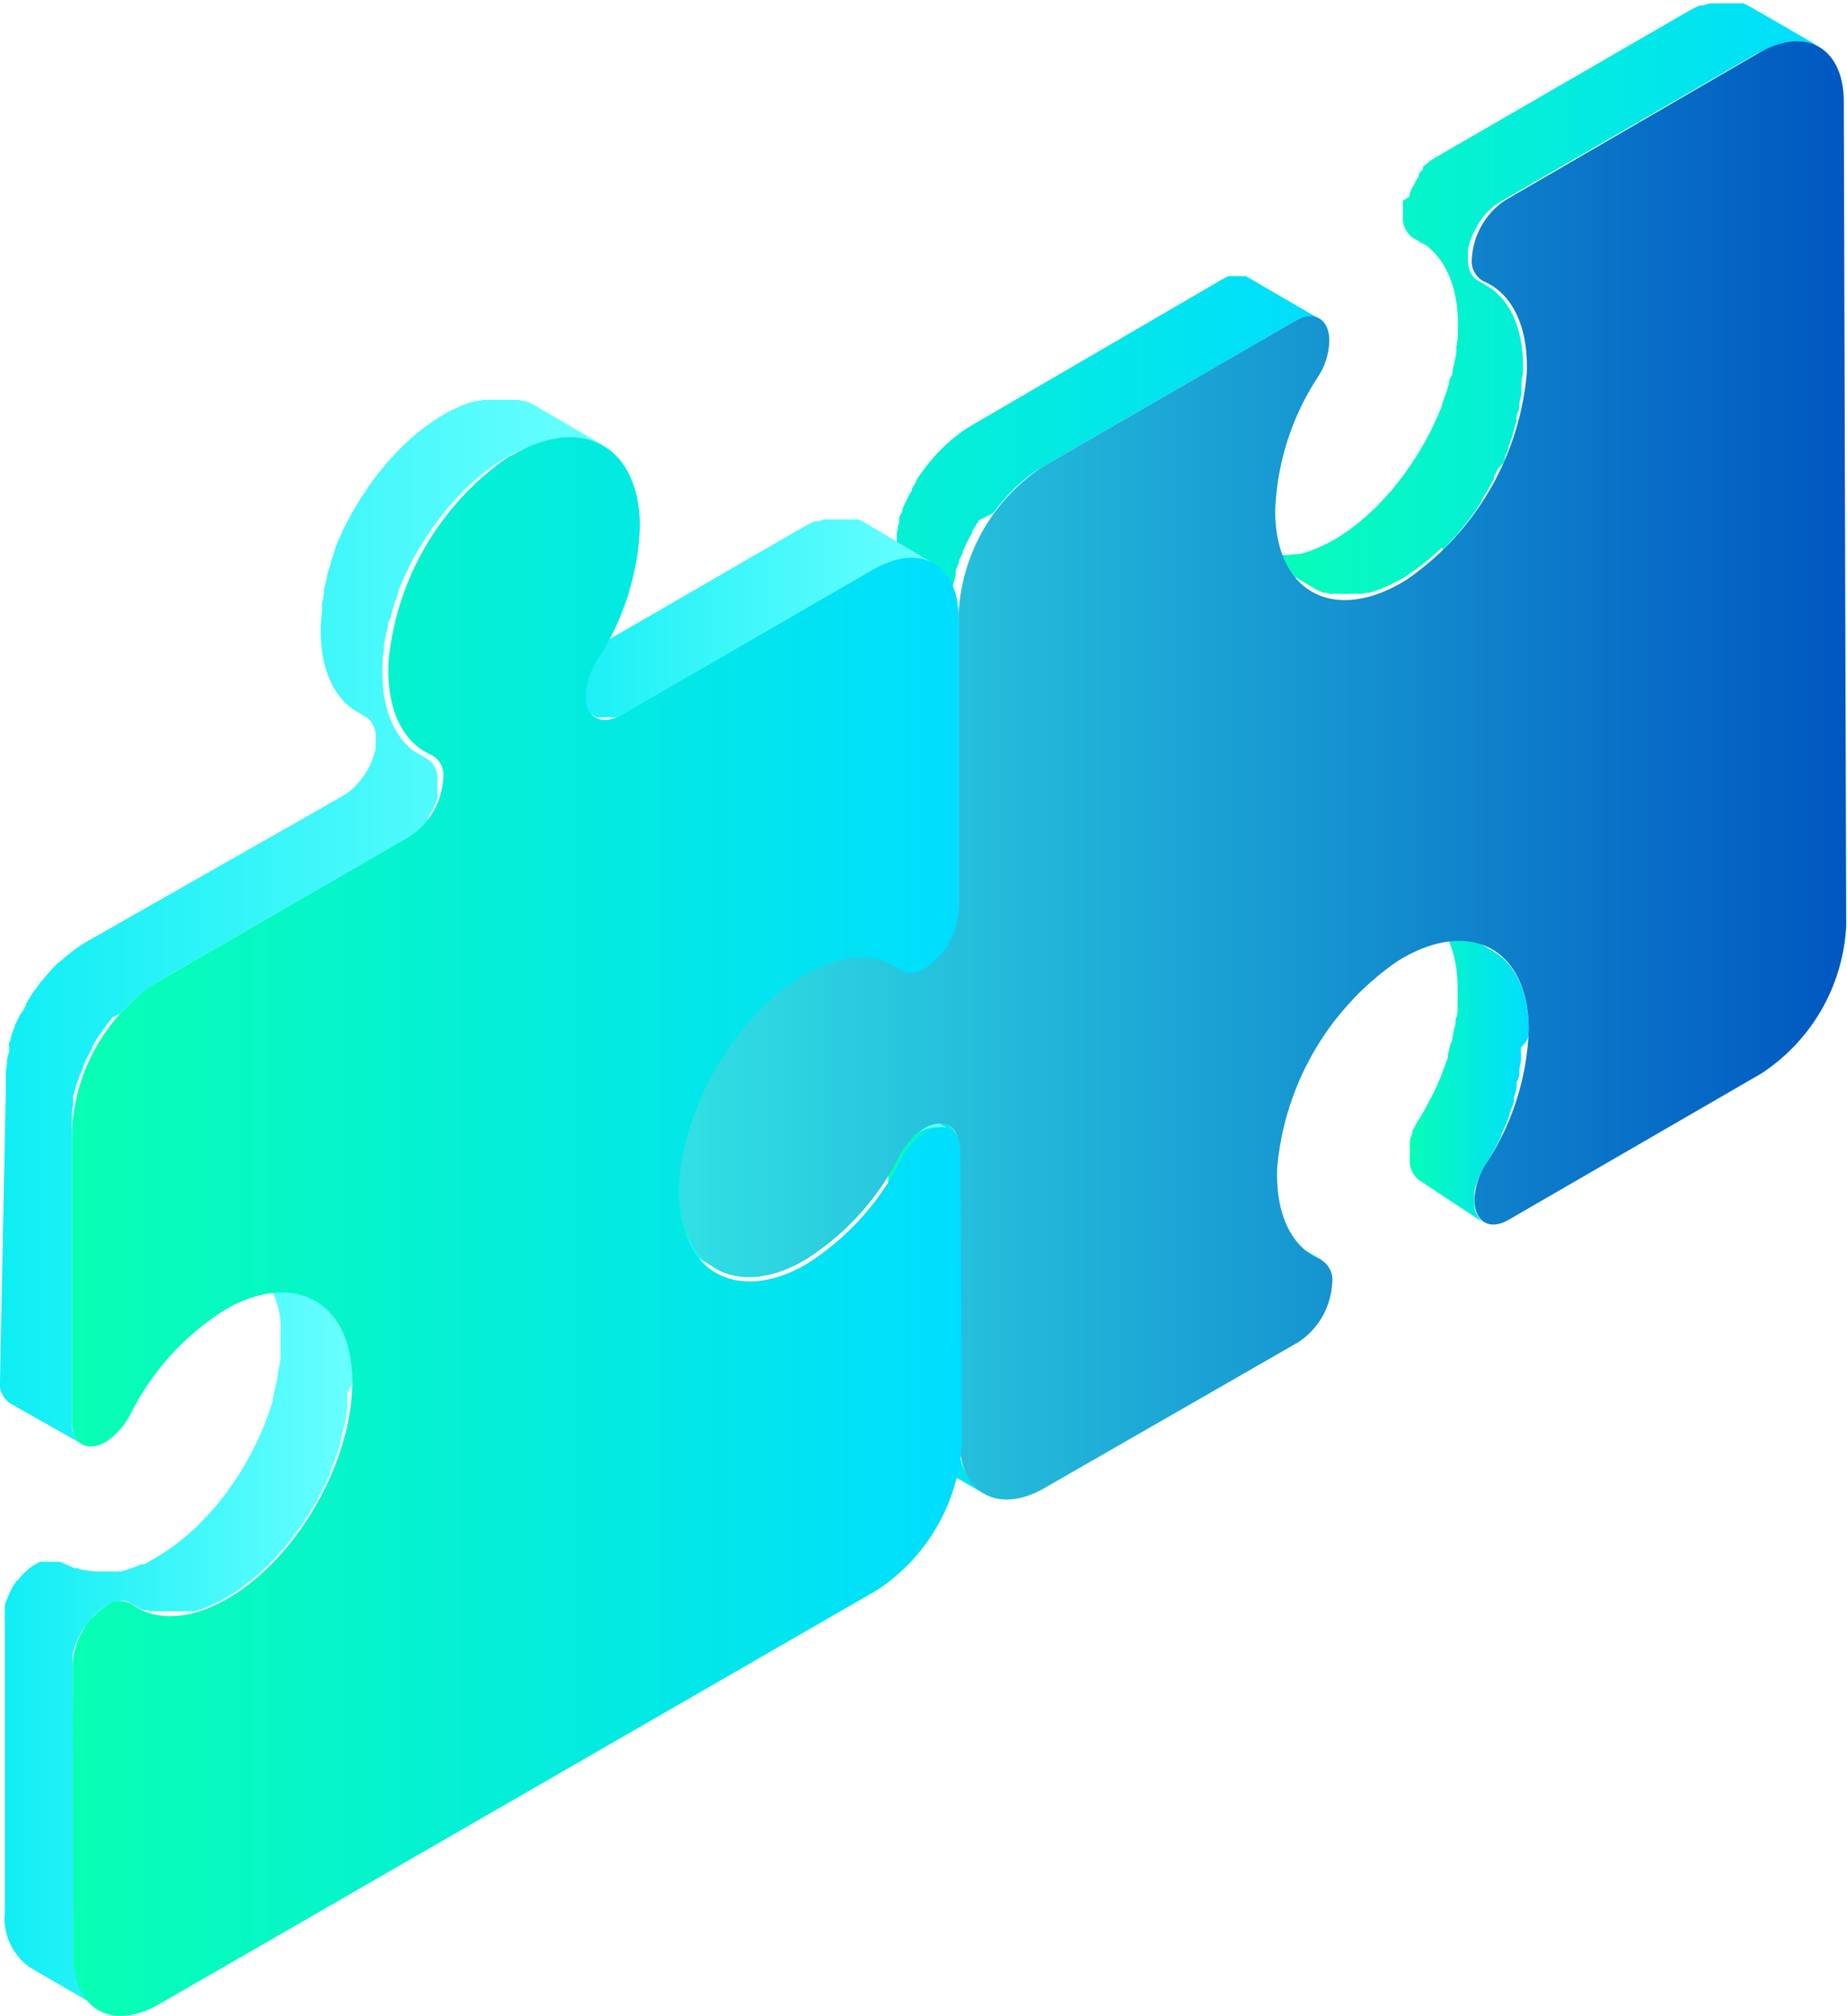 <svg xmlns="http://www.w3.org/2000/svg" xmlns:xlink="http://www.w3.org/1999/xlink" viewBox="0 0 92.16 100.53"><defs><style>.cls-1{fill:url(#未命名的渐变_153);}.cls-2{fill:url(#未命名的渐变_153-2);}.cls-3{fill:url(#未命名的渐变_153-3);}.cls-4{fill:url(#未命名的渐变_153-4);}.cls-5{fill:url(#未命名的渐变_153-5);}.cls-6{fill:url(#未命名的渐变_2);}.cls-7{fill:url(#未命名的渐变_2-2);}.cls-8{fill:url(#未命名的渐变_2-3);}.cls-9{fill:url(#未命名的渐变_2-4);}.cls-10{fill:url(#未命名的渐变_2-5);}.cls-11{fill:url(#未命名的渐变_3);}.cls-12{fill:url(#未命名的渐变_153-6);}</style><linearGradient id="未命名的渐变_153" x1="70.03" y1="53.13" x2="76.28" y2="53.13" gradientUnits="userSpaceOnUse"><stop offset="0" stop-color="#08ffb3"/><stop offset="1" stop-color="#0df"/></linearGradient><linearGradient id="未命名的渐变_153-2" x1="62" y1="61.74" x2="65.97" y2="61.74" xlink:href="#未命名的渐变_153"/><linearGradient id="未命名的渐变_153-3" x1="43.78" y1="64.29" x2="49.11" y2="64.29" xlink:href="#未命名的渐变_153"/><linearGradient id="未命名的渐变_153-4" x1="61.91" y1="14.94" x2="90.8" y2="14.94" xlink:href="#未命名的渐变_153"/><linearGradient id="未命名的渐变_153-5" x1="30.29" y1="38.5" x2="65.84" y2="38.5" xlink:href="#未命名的渐变_153"/><linearGradient id="未命名的渐变_2" x1="32.22" y1="59.02" x2="47.42" y2="59.02" gradientUnits="userSpaceOnUse"><stop offset="0" stop-color="#0feef4"/><stop offset="1" stop-color="#69ffff"/></linearGradient><linearGradient id="未命名的渐变_2-2" x1="41.1" y1="47.26" x2="44.98" y2="47.26" xlink:href="#未命名的渐变_2"/><linearGradient id="未命名的渐变_2-3" x1="26.17" y1="30.83" x2="46.6" y2="30.83" xlink:href="#未命名的渐变_2"/><linearGradient id="未命名的渐变_2-4" x1="0.08" y1="81.52" x2="17.58" y2="81.52" xlink:href="#未命名的渐变_2"/><linearGradient id="未命名的渐变_2-5" x1="0" y1="45.88" x2="30.1" y2="45.88" xlink:href="#未命名的渐变_2"/><linearGradient id="未命名的渐变_3" x1="33.83" y1="38.42" x2="92.16" y2="38.42" gradientUnits="userSpaceOnUse"><stop offset="0" stop-color="#31e0e4"/><stop offset="1" stop-color="#0057c0"/></linearGradient><linearGradient id="未命名的渐变_153-6" x1="3.55" y1="61.17" x2="47.96" y2="61.17" xlink:href="#未命名的渐变_153"/></defs><title>资源 72</title><g id="图层_2" data-name="图层 2"><g id="图层_3" data-name="图层 3"><path class="cls-1" d="M76.28,51.4c0-2-.71-3.38-1.83-4L70.9,45.31c1.13.65,1.83,2,1.83,4,0,.25,0,.5,0,.74a1.8,1.8,0,0,0,0,.22c0,.16,0,.32-.07.48s0,.31-.07.46-.06.3-.1.45,0,.2-.07.3-.11.4-.17.6a1,1,0,0,0,0,.16c-.09.25-.18.5-.28.75l-.06.17c-.09.21-.18.43-.28.64l-.06.13c-.12.24-.24.48-.37.71l-.09.17c-.13.23-.27.47-.41.69l-.08.13s0,.09-.07.14l-.08.14v.05l0,.09-.06.15-.06.16v.07l0,.11a1.33,1.33,0,0,0,0,.19s0,.07,0,.1v.07s0,.05,0,.07a1.94,1.94,0,0,0,0,.33,1.19,1.19,0,0,0,.49,1.09L74.07,61a1.17,1.17,0,0,1-.5-1.09,2.85,2.85,0,0,1,0-.4.17.17,0,0,1,0-.07,2,2,0,0,1,.1-.4v0a3,3,0,0,1,.17-.44h0a4.92,4.92,0,0,1,.24-.45l.27-.44.14-.25.09-.17.06-.11q.15-.27.27-.54l0-.06.06-.13c.06-.12.11-.23.16-.35l.12-.29c0-.06.05-.11.07-.17l0-.1c.08-.2.15-.4.22-.59,0,0,0,0,0-.06a1,1,0,0,0,0-.16c.05-.14.09-.28.13-.42a1.16,1.16,0,0,0,0-.18c0-.1,0-.2.08-.3l.06-.24,0-.21c0-.15.06-.3.08-.46s0-.14,0-.21a2.45,2.45,0,0,0,0-.27l0-.21C76.27,51.89,76.28,51.64,76.28,51.4Z"/><path class="cls-2" d="M62.41,60.81l-.07,0A2.16,2.16,0,0,1,62,60.6l3.55,2.07h0l.3.15.09,0-3.55-2.06Z"/><path class="cls-3" d="M47.86,71.75l0-14.51a1.19,1.19,0,0,0-.49-1.09l-3.55-2.06a1.18,1.18,0,0,1,.5,1.09l0,14.51a3,3,0,0,0,1.24,2.74l3.55,2.06A3,3,0,0,1,47.86,71.75Z"/><path class="cls-4" d="M88.47,2.31l.3-.1L89,2.15l.17,0,.23,0h.46l.32,0,.07,0,.24.07.07,0,.28.14L87.25.29l0,0L87,.17l0,0-.07,0-.11,0-.12,0-.08,0h0l-.26,0h-.6l-.1,0-.18,0-.09,0-.1,0-.3.1-.11,0-.06,0a5.16,5.16,0,0,0-.53.26L71.58,7.88a2.18,2.18,0,0,0-.31.22l-.1.08L71,8.32,71,8.38l0,.06-.07.07-.14.17,0,.06,0,0,0,.06-.1.15a1.09,1.09,0,0,0-.08.15h0l-.06.12-.08.14-.06.13h0a1,1,0,0,0-.07.15,1,1,0,0,0,0,.16L70,10v0l0,0a1.42,1.42,0,0,0,0,.2.5.5,0,0,0,0,.12s0,0,0,.06a.07.07,0,0,1,0,.05c0,.12,0,.23,0,.34a1.2,1.2,0,0,0,.5,1.09l.68.39c1,.77,1.64,2.22,1.56,4.24,0,.25,0,.5-.07.76l0,.22c0,.2-.06.4-.1.61l-.09.36c0,.11,0,.23-.08.34s-.09.3-.13.45a2.17,2.17,0,0,0-.07.24l-.24.67,0,.07c-.08.2-.16.4-.25.59l-.09.2c-.07.16-.15.32-.23.48a1.74,1.74,0,0,1-.1.19c-.11.21-.22.42-.34.62h0c-.12.21-.25.42-.38.62l-.13.2c-.09.14-.19.27-.28.4l-.19.26-.25.33c-.09.11-.18.21-.26.32s-.16.17-.23.26l-.45.48-.19.19-.16.15a3.73,3.73,0,0,1-.36.32l-.18.16c-.12.1-.24.2-.37.29l-.16.13-.55.37-.25.15c-.19.11-.38.2-.57.29l-.15.07c-.19.08-.37.16-.55.22h0l-.46.13-.25,0-.34.05-.19,0a2.67,2.67,0,0,1-.4,0h-.09a3.4,3.4,0,0,1-.46-.06l-.12,0-.34-.1-.11,0a3.11,3.11,0,0,1-.41-.2l3.55,2.07h0l.32.16.06,0,.11,0,.16.06.18,0,.11,0,.06,0,.38,0H67a1.5,1.5,0,0,0,.3,0h.29l.17,0,.16,0,.26-.05.14,0,.32-.1h0a3.12,3.12,0,0,0,.39-.15l.15-.07.15-.06.58-.3.25-.15.54-.37.17-.13.37-.29.18-.16.36-.32.16-.15L72,27.4a1.59,1.59,0,0,1,.13-.13l.44-.48.1-.1.13-.16c.09-.11.18-.21.26-.32l.12-.15.14-.18c.06-.08.12-.17.19-.25l.1-.14c.06-.09.11-.18.17-.26l.14-.21a.22.22,0,0,0,0-.08c.12-.17.22-.35.33-.53h0l.29-.52,0-.1a1.74,1.74,0,0,1,.1-.19l.12-.24L75,23.1l.09-.2a.54.54,0,0,1,0-.11c.07-.16.13-.31.19-.47a.3.3,0,0,1,0-.08v0a5.89,5.89,0,0,0,.21-.59.14.14,0,0,0,0-.06l.08-.24c0-.11.07-.22.1-.34l0-.11c0-.11,0-.23.08-.34a2.44,2.44,0,0,0,.06-.26s0-.07,0-.1c0-.21.08-.41.11-.61a1.13,1.13,0,0,1,0-.18v0c0-.25,0-.51.07-.76.09-2.19-.63-3.73-1.83-4.42l-.55-.32a1.29,1.29,0,0,1-.36-1,2.56,2.56,0,0,1,0-.39s0,0,0-.06a2.22,2.22,0,0,1,.09-.37v0a3.25,3.25,0,0,1,.15-.4h0c.06-.13.13-.26.2-.39h0c.07-.13.15-.25.23-.37l0,0a3.36,3.36,0,0,1,.24-.29l.06-.06a1.94,1.94,0,0,1,.21-.2l.1-.09a3.05,3.05,0,0,1,.32-.22l12.63-7.3a5.28,5.28,0,0,1,.54-.26Z"/><path class="cls-5" d="M49.56,25.59l.12-.16c.06-.08.12-.17.19-.25s.11-.13.17-.2l.16-.18c.09-.11.19-.21.28-.3l.18-.19.15-.13.24-.21.14-.12.27-.2.13-.1.41-.26L64.63,16a1.66,1.66,0,0,1,.31-.14l.06,0a1,1,0,0,1,.28-.07h0a.82.82,0,0,1,.27,0h0a1.06,1.06,0,0,1,.25.09h0l-3.55-2.06h0l-.08-.05-.09,0h-.44l-.15,0-.06,0-.06,0-.08,0-.24.12L48.45,21.23l-.41.26-.12.09-.27.21-.15.12-.24.21-.14.13-.09.09-.09.09c-.1.1-.2.2-.29.31l-.09.09-.07.09-.17.2a.69.69,0,0,1-.11.13l-.08.12-.12.16-.08.11-.13.19-.08.13,0,.05c-.07.12-.14.24-.22.36v0a.43.43,0,0,1,0,.07l-.15.27-.06.12-.06.13-.06.11-.14.3s0,0,0,.05v0c0,.13-.11.25-.16.38a.14.14,0,0,1,0,.07c0,.05,0,.1,0,.14s0,.13-.07.19l0,.15a1.21,1.21,0,0,1-.05.18l0,.11c0,.06,0,.13,0,.19a2.25,2.25,0,0,0,0,.22.24.24,0,0,0,0,.08l0,.16-.06.33s0,.07,0,.1a1.49,1.49,0,0,0,0,.21.77.77,0,0,0,0,.15c0,.16,0,.32,0,.47l0,14.46a2.56,2.56,0,0,1,0,.39.13.13,0,0,1,0,.06,2.74,2.74,0,0,1-.08.37v0a3,3,0,0,1-.14.39v0a3.39,3.39,0,0,1-.18.39l0,0c-.07.13-.15.26-.23.38h0a2.91,2.91,0,0,1-.26.33l0,.05-.23.23-.09.08a2.52,2.52,0,0,1-.33.24,2,2,0,0,1-.3.14l-.06,0-.28.06h0a1.2,1.2,0,0,1-.27,0h0l-.14,0L41,45.94l0,0-.31-.16-.07,0-.1,0a1.15,1.15,0,0,0-.17-.06l-.18,0-.11,0H40a2.32,2.32,0,0,0-.38,0h-.11c-.1,0-.2,0-.3,0h-.11l-.18,0h-.18l-.16,0-.25,0-.14,0-.33.1h0l-.38.14-.16.08-.15.06-.58.3c-.2.12-.41.25-.61.39l-.19.14-.4.31-.21.17-.37.33-.21.19-.11.1-.15.16c-.14.14-.27.29-.41.44l-.12.12-.14.18-.24.29-.13.15-.18.25-.16.22-.08.1-.34.51,0,0h0l-.33.54-.07.13a1.62,1.62,0,0,1-.1.18l-.12.22-.18.34-.06.14,0,0c-.09.18-.17.36-.25.55l0,.09c0,.06-.05.11-.07.17l-.12.3-.09.26c0,.06-.05.13-.08.2l0,.13c-.06.17-.11.33-.16.5l0,.11v0c-.06.25-.12.49-.17.73v0a8.17,8.17,0,0,0-.14.84v0c0,.16,0,.32,0,.48a2.46,2.46,0,0,0,0,.26,6.45,6.45,0,0,0,0,.76,4.28,4.28,0,0,0,1.83,3.73l3.55,2.06a4.22,4.22,0,0,1-1.83-3.73c0-.25,0-.5,0-.76l0-.26c0-.17,0-.33,0-.51s.09-.56.15-.84a7.2,7.2,0,0,1,.19-.77l0-.11c.06-.21.13-.42.2-.63s.05-.13.07-.2.14-.37.22-.56a1.22,1.22,0,0,1,.07-.17c.1-.23.2-.46.31-.69,0-.05.05-.09.07-.13.1-.2.19-.38.3-.57l.1-.18c.13-.23.26-.45.4-.67l0,0c.13-.21.27-.41.42-.61s.1-.15.16-.22.2-.27.31-.4.15-.19.23-.29l.27-.3c.13-.15.27-.29.4-.43L38.1,50l.2-.19.37-.33a1.84,1.84,0,0,1,.22-.17l.4-.31.19-.14c.2-.14.4-.27.61-.39s.38-.2.57-.29l.15-.07.54-.22h0l.47-.13.25-.05.33,0,.19,0h.49a3.55,3.55,0,0,1,.47.06l.11,0a1.91,1.91,0,0,1,.34.1l.11,0,.18.09.57.33h0l.08,0,.09,0h.44l.15,0,.07,0,.06,0,.07,0,.24-.12a2.43,2.43,0,0,0,.32-.24.39.39,0,0,0,.1-.08l.12-.11.11-.12,0,0,0,0A2.09,2.09,0,0,1,47,47.3l.09-.13h0v0l.1-.15.09-.14a.43.43,0,0,0,0-.07v0l0-.06.08-.15.07-.15v0a1,1,0,0,1,0-.1l.06-.17s0-.08,0-.13V45.9a1.17,1.17,0,0,0,0-.2l0-.14s0,0,0-.06,0,0,0,0,0-.23,0-.34l0-14.46c0-.15,0-.31,0-.47s0-.1,0-.15,0-.2,0-.3l.06-.34c0-.08,0-.16,0-.24l.06-.21a2.81,2.81,0,0,1,.08-.31.84.84,0,0,1,0-.17c0-.12.07-.23.12-.35a1.21,1.21,0,0,1,.05-.14c0-.15.12-.31.18-.46l0-.06c.06-.14.13-.27.19-.41l.07-.13a2.82,2.82,0,0,1,.21-.38.3.3,0,0,1,0-.08,5.08,5.08,0,0,1,.27-.43l.08-.13Z"/><path class="cls-6" d="M46.86,56.22h0a.81.81,0,0,1,.27,0h0a.77.77,0,0,1,.25.1h0l-3.55-2.06h0l-.08,0-.09,0-.06,0h-.38l-.15,0-.06,0-.06,0-.08,0-.23.11a2,2,0,0,0-.33.24.39.39,0,0,0-.1.08.86.86,0,0,0-.14.13l-.11.11,0,0,0,0-.13.17-.12.15h0l-.09.13-.08.14a1.09,1.09,0,0,0-.08.15h0c-.13.24-.27.48-.41.72a1.74,1.74,0,0,1-.11.18c-.12.19-.24.39-.37.58l-.09.12a8.05,8.05,0,0,1-.49.66c-.05.08-.12.15-.18.23s-.23.28-.35.41-.28.31-.42.45l-.24.25-.16.15-.43.39-.21.17a4.46,4.46,0,0,1-.43.33l-.19.14a6.29,6.29,0,0,1-.64.41,3.65,3.65,0,0,1-.34.18,4.89,4.89,0,0,1-.57.27l-.07,0-.46.16-.1,0-.29.07-.28.05a2.6,2.6,0,0,1-.39,0h-.11a3.49,3.49,0,0,1-.46,0h-.12l-.33-.05-.13,0-.31-.1-.1,0a3.54,3.54,0,0,1-.39-.19h0l3.54,2.06,0,0a1.77,1.77,0,0,0,.31.15l0,0,.1,0,.2.07.11,0,.14,0,.1,0a1.6,1.6,0,0,0,.23,0h.69l.34,0h0l.27-.06.23-.05.07,0,.09,0,.47-.16.06,0h0c.18-.07.37-.16.55-.25l.34-.19a7.49,7.49,0,0,0,.63-.41l.2-.14c.14-.1.29-.21.43-.33l.2-.17c.15-.12.3-.26.44-.39l.16-.15,0-.05.19-.2.42-.44.07-.08.28-.34.18-.23a.1.1,0,0,0,0,0c.15-.18.28-.37.42-.56l0,0a.83.83,0,0,0,.08-.12c.09-.12.17-.25.25-.37a2.39,2.39,0,0,0,.13-.21l.11-.18.09-.14c.1-.18.2-.35.29-.53l0,0a3.07,3.07,0,0,1,.26-.43h0c.1-.13.19-.25.3-.37l0,0c.08-.09.16-.16.24-.24l.1-.08.33-.24a2.22,2.22,0,0,1,.32-.14l.06,0A1.31,1.31,0,0,1,46.86,56.22Z"/><path class="cls-7" d="M41.1,46.12l.27.17.07.05L45,48.4l-.07,0a1.78,1.78,0,0,0-.27-.17Z"/><path class="cls-8" d="M44.1,28.13l.17-.07.3-.1.19-.05.17,0,.23,0h.46a3,3,0,0,1,.31,0l.08,0,.23.07.08,0a1.75,1.75,0,0,1,.28.13L43.05,26l0,0-.22-.1,0,0-.07,0-.11,0-.13,0-.07,0h0l-.26,0h-.6l-.11,0-.17,0-.1,0-.09,0-.3.1-.11,0-.06,0a5.16,5.16,0,0,0-.53.26L27.43,33.6l-.32.15-.06,0-.29.06h0a1.37,1.37,0,0,1-.29,0h0a.82.82,0,0,1-.26-.1l3.55,2.06h0a.2.2,0,0,0,.08,0l.1,0h.46l.15,0,.07,0,.06,0,.08,0a1.42,1.42,0,0,0,.25-.12L43.56,28.4A4.53,4.53,0,0,1,44.1,28.13Z"/><path class="cls-9" d="M17.57,68.6a5.17,5.17,0,0,0-.79-2.75,3.22,3.22,0,0,0-1-1l-3.55-2.06A4.24,4.24,0,0,1,14,66.54c0,.25,0,.5,0,.75,0,.09,0,.17,0,.26s0,.34-.05.51-.09.57-.15.85-.11.51-.18.77c0,0,0,.07,0,.11-.06.21-.12.42-.2.63,0,.06-.05.13-.07.2l-.21.56a1.22,1.22,0,0,0-.07.17c-.1.23-.21.46-.32.69a.54.54,0,0,1-.07.13q-.13.28-.3.57a1.62,1.62,0,0,1-.1.18c-.12.23-.26.45-.4.67v0l-.42.62c-.05.07-.11.14-.16.22l-.31.4-.24.29-.26.3-.41.43-.26.27-.21.19c-.12.11-.24.22-.37.32L9,76.83l-.4.31-.2.14-.6.38L7.2,78,7.05,78c-.18.08-.36.16-.54.22h0c-.16.06-.32.1-.47.14l-.26,0-.33,0-.19,0H4.75a3.55,3.55,0,0,1-.47-.06l-.11,0-.34-.1-.11,0-.18-.08L3,77.88H3l-.08,0-.09,0H2.35l-.15,0-.07,0-.06,0-.07,0L1.77,78a2.27,2.27,0,0,0-.32.22l-.1.08-.15.14-.07.07,0,0a.23.23,0,0,1-.07.07l-.13.17-.05.06,0,0s0,0-.05,0l-.09.15-.09.14v0h0l-.06.12a.61.61,0,0,0-.07.14.91.91,0,0,0-.07.14h0l-.06.15L.24,80l0,.08v0a.43.43,0,0,1,0,0,1.46,1.46,0,0,0,0,.2.5.5,0,0,0,0,.12.13.13,0,0,0,0,.06.13.13,0,0,0,0,.06,1.83,1.83,0,0,0,0,.33l0,14.52a3,3,0,0,0,1.24,2.73l3.55,2.06a3,3,0,0,1-1.25-2.73L3.62,83a2.56,2.56,0,0,1,0-.39.13.13,0,0,0,0-.06,2.49,2.49,0,0,1,.09-.37v0a4,4,0,0,1,.15-.4h0c.06-.14.13-.27.2-.4h0A3.17,3.17,0,0,1,4.35,81l0,0a3.47,3.47,0,0,1,.25-.29l0-.06a1.37,1.37,0,0,1,.22-.2L5,80.28a3.05,3.05,0,0,1,.32-.22,1.66,1.66,0,0,1,.31-.14l.06,0A1.34,1.34,0,0,1,6,79.83H6a1.29,1.29,0,0,1,.28,0h0l.13.05.46.26,0,0a1.87,1.87,0,0,0,.32.15l.06,0,.1,0,.17.06.18,0,.11,0h.06l.38,0h.52l.19,0,.17,0,.16,0,.25,0,.14,0,.33-.1h0l.38-.14.17-.08.15-.07a5.21,5.21,0,0,0,.57-.3c.21-.11.41-.25.61-.38l.19-.14.41-.31.21-.17.37-.33.2-.19.11-.1.16-.17c.13-.14.27-.28.4-.43l.12-.13.15-.17.24-.29.12-.16.18-.24.16-.22.08-.1c.12-.17.23-.34.34-.52l0,0h0c.12-.17.22-.35.33-.53s0-.08.07-.13a1.62,1.62,0,0,0,.1-.18l.12-.22a3.84,3.84,0,0,0,.18-.35s0-.08.07-.13,0,0,0,0c.09-.18.17-.36.25-.55a.36.36,0,0,0,0-.09,1.22,1.22,0,0,0,.07-.17c0-.1.09-.2.12-.3a2,2,0,0,0,.1-.26c0-.06.05-.13.07-.2s0-.09.05-.13l.15-.5,0-.11v0q.1-.36.18-.72v0c.06-.28.11-.57.15-.85v0c0-.17,0-.33,0-.49l0-.25C17.58,69.1,17.58,68.85,17.57,68.6Z"/><path class="cls-10" d="M26.36,22.3c.18-.08.36-.16.54-.22h0l.46-.13.26-.05c.11,0,.22,0,.33-.06h.19a2.71,2.71,0,0,1,.4,0h.09a3.55,3.55,0,0,1,.47.06l.11,0,.34.1.11,0,.41.19-3.54-2.06,0,0L26.21,20l-.07,0-.1,0-.17-.06-.18,0-.11,0-.06,0-.38,0h-.52l-.19,0-.17,0-.16,0-.26.06-.13,0-.33.1h0l-.38.14-.16.08-.15.06q-.29.14-.57.3l-.25.15-.55.37-.17.13-.37.29-.18.15-.36.33-.15.15s0,0-.07.06l-.12.13c-.16.16-.3.31-.45.48l-.1.1a1.83,1.83,0,0,1-.13.16l-.26.32-.12.15a1.18,1.18,0,0,0-.13.18c-.07.08-.13.17-.19.25l-.1.14-.18.26c0,.07-.09.14-.14.21l-.05.08-.33.53h0v0c-.1.17-.2.34-.29.52l-.06.1-.09.19-.13.24-.1.24-.09.19-.06.12c-.07.16-.13.32-.19.47l0,.08v0l-.21.59s0,0,0,.06-.05.16-.07.23-.07.23-.11.34,0,.08,0,.12l-.09.34-.06.26s0,.07,0,.1c0,.21-.07.41-.1.61a1.22,1.22,0,0,0,0,.17.09.09,0,0,1,0,.05c0,.25-.05.51-.06.76-.09,2.19.62,3.73,1.82,4.42l.55.33a1.25,1.25,0,0,1,.36,1,2.56,2.56,0,0,1,0,.39.13.13,0,0,1,0,.06c0,.12-.05.25-.08.37v0c-.05.13-.09.26-.15.4h0a3,3,0,0,1-.21.4h0a2.25,2.25,0,0,1-.24.36l0,0a2.48,2.48,0,0,1-.25.3l-.06.06a2,2,0,0,1-.21.2l-.1.09a2.27,2.27,0,0,1-.32.22L4.25,47l-.41.26-.13.1-.26.2-.15.12-.24.21L2.92,48l-.1.09-.09.09c-.09.1-.19.2-.28.31l-.09.09-.07.09-.17.2A.69.69,0,0,1,2,49l-.08.12-.12.16-.08.11-.13.19a.57.57,0,0,0-.08.13l0,0-.22.36v0a.3.3,0,0,0,0,.08l-.15.26L1,50.6l-.06.13-.06.11-.14.3a.14.14,0,0,0,0,.06h0c-.06.13-.11.25-.16.38a.64.64,0,0,1,0,.07,1.21,1.21,0,0,0-.05.14c0,.07,0,.13-.07.19s0,.1,0,.15,0,.12,0,.18l0,.11a1.33,1.33,0,0,0-.05.19l-.06.22s0,0,0,.08a.76.76,0,0,0,0,.16l-.06.34a.29.29,0,0,1,0,.09,1.49,1.49,0,0,1,0,.21c0,.05,0,.1,0,.15s0,.32,0,.47L0,68.86A1.17,1.17,0,0,0,.54,70L4.08,72a1.18,1.18,0,0,1-.49-1.09l0-14.51a3.85,3.85,0,0,1,0-.48s0-.1,0-.15,0-.2,0-.3a1.86,1.86,0,0,1,.06-.34,2,2,0,0,1,0-.24,1.6,1.6,0,0,0,0-.21l.09-.31a.84.84,0,0,1,.05-.17c0-.12.07-.23.11-.34a.88.88,0,0,0,.05-.15l.19-.46,0-.06c.06-.14.12-.27.19-.41a.83.83,0,0,1,.07-.13c.06-.13.13-.25.2-.38l0-.08.26-.43.09-.13.21-.3.12-.16c.06-.08.12-.17.19-.25l.16-.2L6,50.55a2.68,2.68,0,0,1,.28-.3l.18-.19.15-.13.24-.21L7,49.6l.27-.2.13-.1L7.8,49l12.63-7.29a2.27,2.27,0,0,0,.32-.22l.1-.09.15-.13.06-.07.06-.06.06-.07.14-.16,0-.06,0,0,0-.06a.71.71,0,0,0,.1-.14l.09-.15h0l.07-.12s.05-.09.07-.14l.06-.14h0l.06-.15.06-.16s0-.06,0-.08v0l0,0c0-.07,0-.13,0-.2s0-.08,0-.12,0,0,0-.06a.43.43,0,0,1,0-.05c0-.12,0-.23,0-.34a1.22,1.22,0,0,0-.49-1.09l-.7-.4c-1-.76-1.63-2.21-1.55-4.23,0-.25,0-.51.07-.76l0-.22c0-.2.07-.4.11-.61s.05-.24.08-.36,0-.23.08-.34.09-.3.14-.45a2.17,2.17,0,0,1,.07-.24c.07-.22.15-.45.23-.67,0,0,0-.05,0-.08.07-.19.16-.39.24-.58l.09-.2.23-.48a1.74,1.74,0,0,0,.1-.19c.11-.21.22-.42.34-.62v0l.38-.61.14-.21.27-.4c.07-.08.13-.17.19-.25l.26-.33c.08-.11.17-.21.26-.32s.15-.17.23-.26.29-.32.44-.48l.19-.19.16-.15.36-.32.18-.16.37-.29.17-.13.54-.37.25-.15.58-.3Z"/><path class="cls-11" d="M87.76,2.64C90.12,1.29,92,2.38,92,5.08l.12,41.1a9.37,9.37,0,0,1-4.25,7.36L75.27,60.83c-.93.54-1.69.11-1.7-1a3.53,3.53,0,0,1,.58-1.8,13,13,0,0,0,2.13-6.66c0-4-2.83-5.59-6.3-3.59l-.25.15a14,14,0,0,0-6,10.29c-.1,2.38.76,4,2.15,4.58A1.16,1.16,0,0,1,66.47,64a3.76,3.76,0,0,1-1.69,2.93L52.14,74.19c-2.35,1.36-4.27.27-4.28-2.44l0-14.51c0-1.08-.76-1.51-1.7-1a3.5,3.5,0,0,0-1.28,1.4,13,13,0,0,1-4.71,5.19l-.34.19c-3.22,1.66-5.82.13-5.95-3.49-.16-4,2.7-9.08,6.25-11.13,1.88-1.08,3.57-1.1,4.73-.26a1.16,1.16,0,0,0,1.28-.07,3.86,3.86,0,0,0,1.69-3l0-14.46A9.35,9.35,0,0,1,52,23.29L64.63,16c.94-.54,1.7-.11,1.7,1a3.48,3.48,0,0,1-.57,1.8,13,13,0,0,0-2.13,6.67c0,4,2.83,5.59,6.3,3.59l.25-.15a14,14,0,0,0,6-10.29c.09-2.39-.76-4-2.15-4.59a1.13,1.13,0,0,1-.59-1.13,3.75,3.75,0,0,1,1.69-2.93Z"/><path class="cls-12" d="M25.63,22.66c3.47-2,6.29-.39,6.3,3.59a13,13,0,0,1-2.13,6.67,3.5,3.5,0,0,0-.57,1.88c0,1,.83,1.39,1.75.86L43.56,28.4c2.36-1.36,4.27-.27,4.28,2.43l0,14.52a3.72,3.72,0,0,1-1.69,2.93,1.16,1.16,0,0,1-1.28.07c-1.15-.85-2.84-.82-4.73.27-3.55,2.05-6.4,7.08-6.25,11.12.13,3.62,2.74,5.15,6,3.49l.34-.19a13.17,13.17,0,0,0,4.72-5.19,3.58,3.58,0,0,1,1.27-1.41c.94-.54,1.7-.1,1.7,1L48,71.93a9.41,9.41,0,0,1-4.25,7.37L7.94,99.94c-2.35,1.36-4.27.27-4.28-2.43L3.62,83a3.72,3.72,0,0,1,1.69-2.93A1.16,1.16,0,0,1,6.59,80c1.15.84,2.85.82,4.73-.27,3.55-2,6.4-7.08,6.25-11.12-.13-3.62-2.73-5.15-6-3.49l-.33.19a13,13,0,0,0-4.72,5.19A3.68,3.68,0,0,1,5.29,71.9c-.94.54-1.7.1-1.7-1l0-14.51A9.36,9.36,0,0,1,7.8,49l12.63-7.29a3.72,3.72,0,0,0,1.69-2.93,1.12,1.12,0,0,0-.59-1.13c-1.39-.6-2.24-2.2-2.15-4.59a14,14,0,0,1,6-10.29Z"/></g></g></svg>